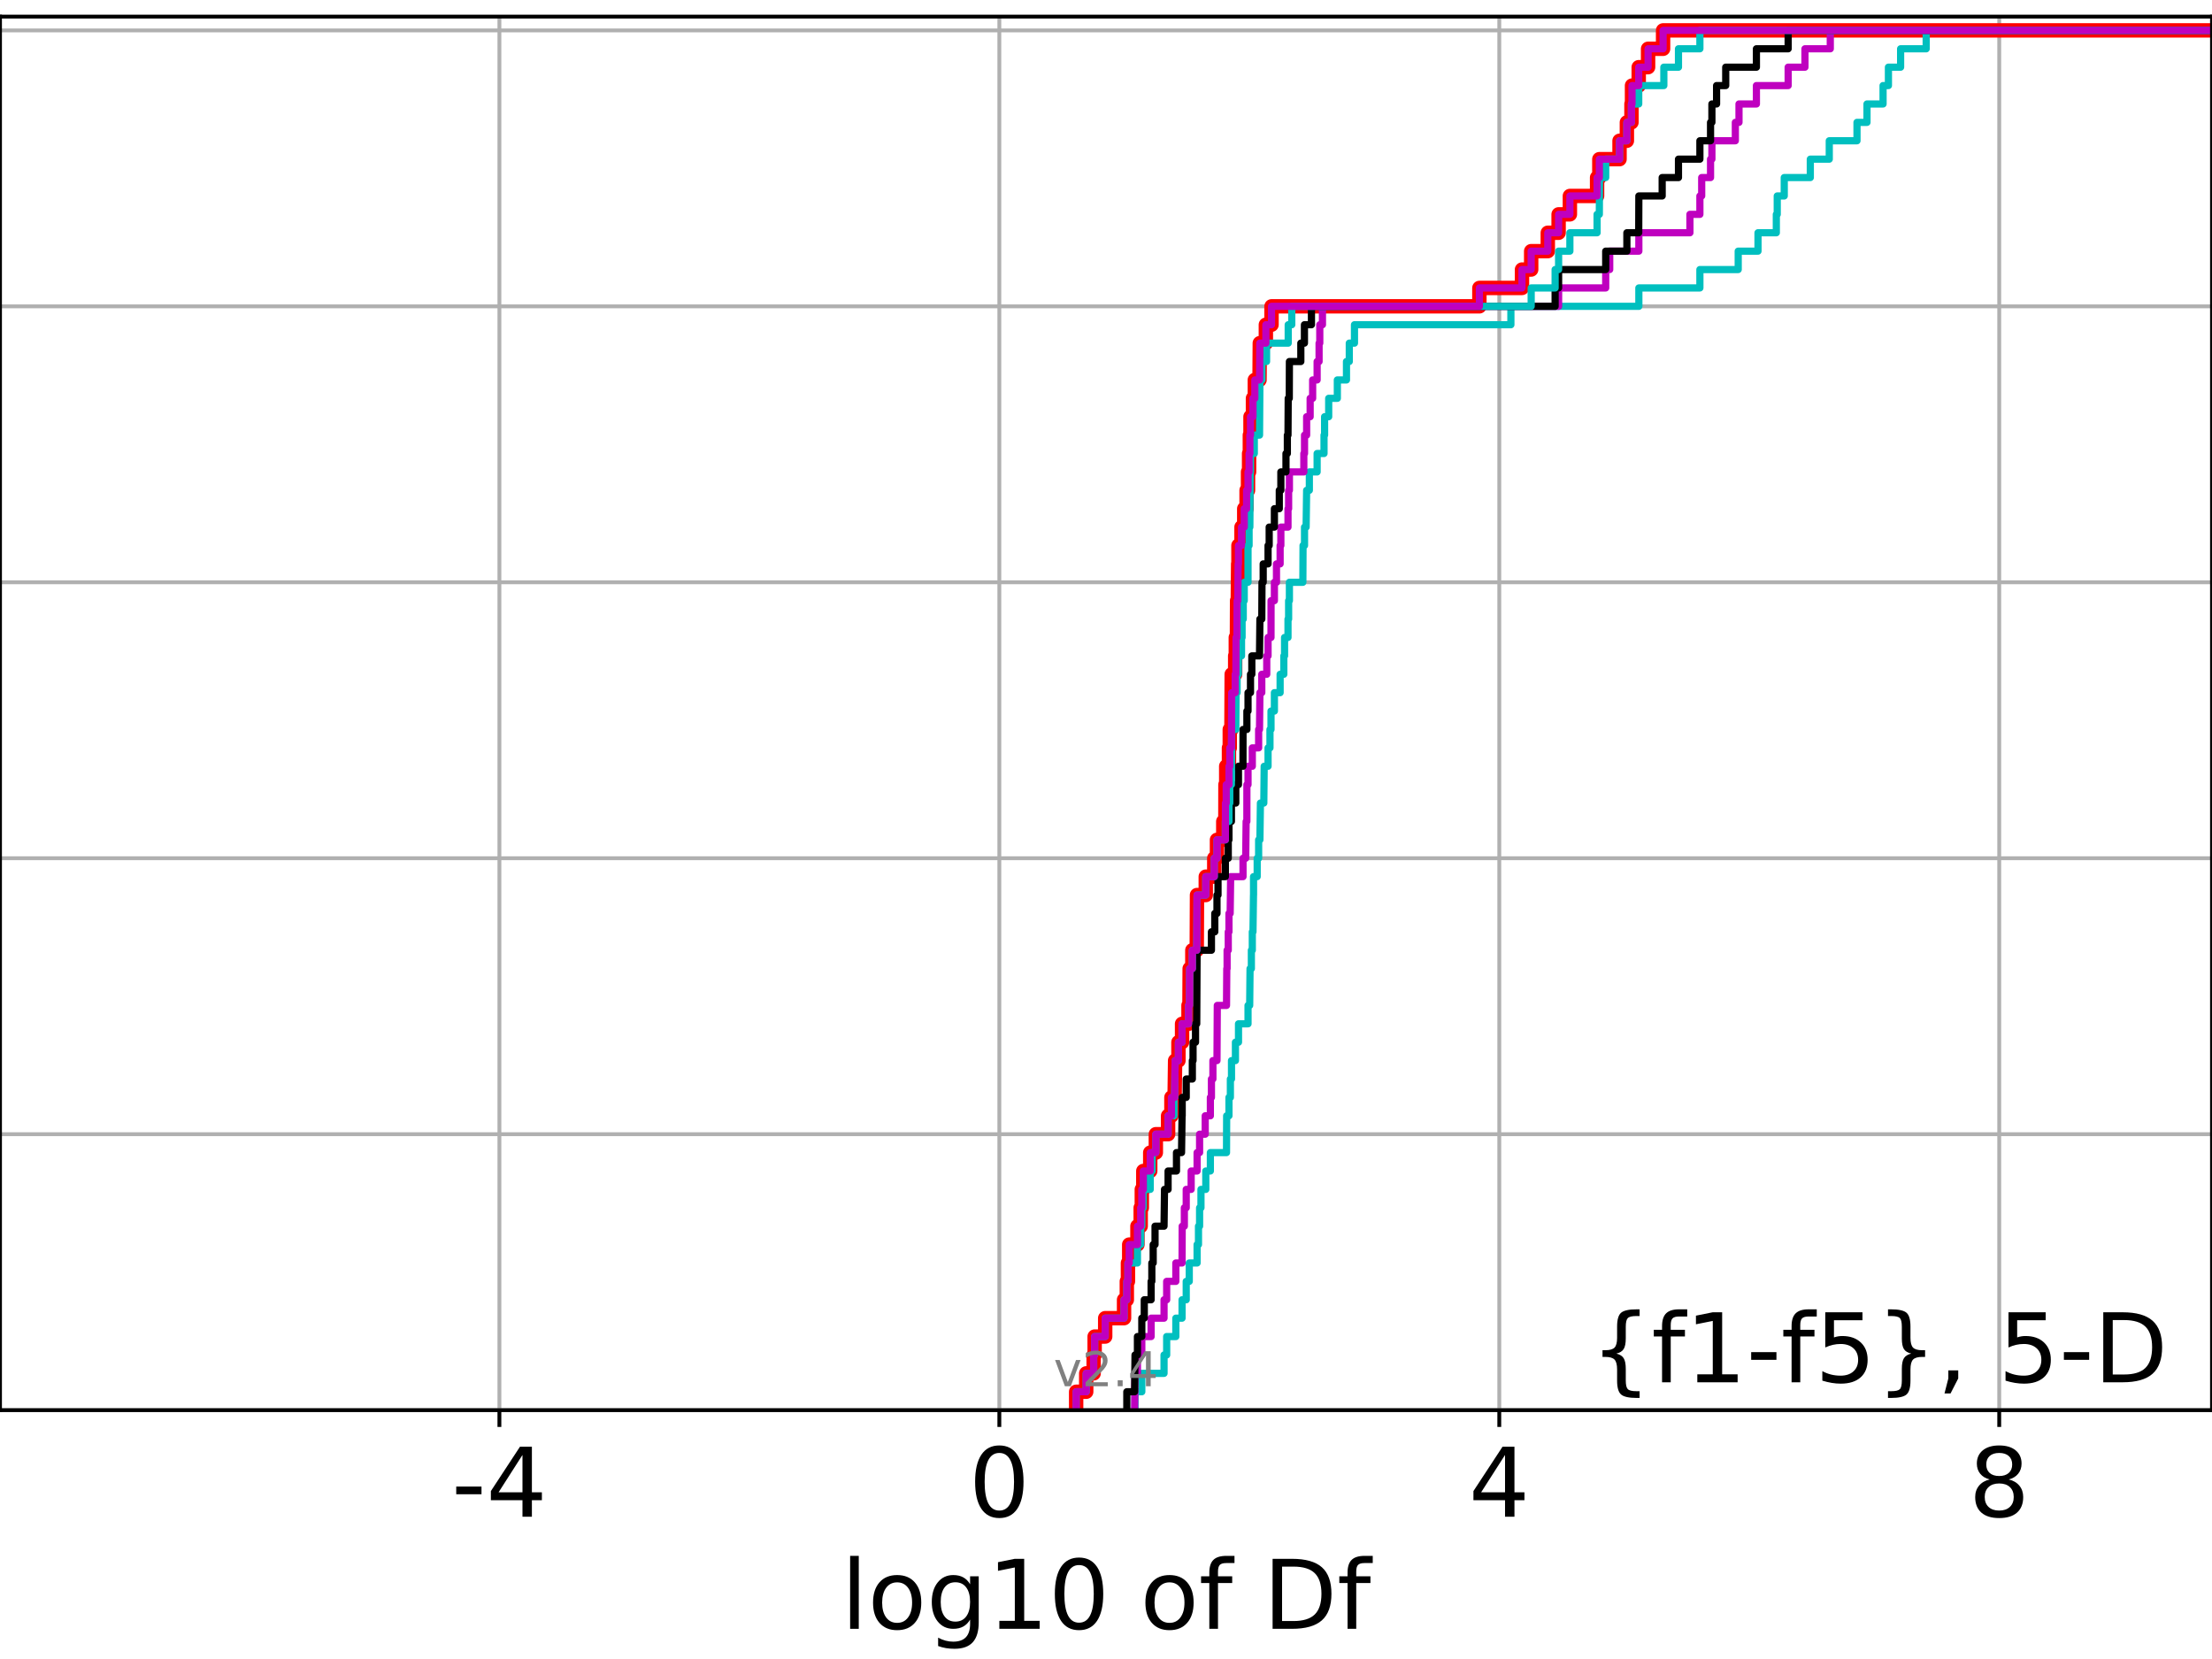 <?xml version="1.0" encoding="utf-8" standalone="no"?>
<!DOCTYPE svg PUBLIC "-//W3C//DTD SVG 1.1//EN"
  "http://www.w3.org/Graphics/SVG/1.1/DTD/svg11.dtd">
<!-- Created with matplotlib (https://matplotlib.org/) -->
<svg height="345.6pt" version="1.1" viewBox="0 0 460.8 345.6" width="460.8pt" xmlns="http://www.w3.org/2000/svg" xmlns:xlink="http://www.w3.org/1999/xlink">
 <defs>
  <style type="text/css">
*{stroke-linecap:butt;stroke-linejoin:round;}
  </style>
 </defs>
 <g id="figure_1">
  <g id="patch_1">
   <path d="M 0 345.6 
L 460.8 345.6 
L 460.8 0 
L 0 0 
z
" style="fill:#ffffff;"/>
  </g>
  <g id="axes_1">
   <g id="patch_2">
    <path d="M 0 293.76 
L 460.8 293.76 
L 460.8 3.456 
L 0 3.456 
z
" style="fill:#ffffff;"/>
   </g>
   <g id="matplotlib.axis_1">
    <g id="xtick_1">
     <g id="line2d_1">
      <path clip-path="url(#p370a2c77c6)" d="M 104.034 293.76 
L 104.034 3.456 
" style="fill:none;stroke:#b0b0b0;stroke-linecap:square;stroke-width:0.8;"/>
     </g>
     <g id="line2d_2">
      <defs>
       <path d="M 0 0 
L 0 3.5 
" id="mfc5d9daa20" style="stroke:#000000;stroke-width:0.8;"/>
      </defs>
      <g>
       <use style="stroke:#000000;stroke-width:0.8;" x="104.034" xlink:href="#mfc5d9daa20" y="293.76"/>
      </g>
     </g>
     <g id="text_1">
      <!-- -4 -->
      <defs>
       <path d="M 4.891 31.391 
L 31.203 31.391 
L 31.203 23.391 
L 4.891 23.391 
z
" id="DejaVuSans-45"/>
       <path d="M 37.797 64.312 
L 12.891 25.391 
L 37.797 25.391 
z
M 35.203 72.906 
L 47.609 72.906 
L 47.609 25.391 
L 58.016 25.391 
L 58.016 17.188 
L 47.609 17.188 
L 47.609 0 
L 37.797 0 
L 37.797 17.188 
L 4.891 17.188 
L 4.891 26.703 
z
" id="DejaVuSans-52"/>
      </defs>
      <g transform="translate(94.064 315.957)scale(0.2 -0.2)">
       <use xlink:href="#DejaVuSans-45"/>
       <use x="36.084" xlink:href="#DejaVuSans-52"/>
      </g>
     </g>
    </g>
    <g id="xtick_2">
     <g id="line2d_3">
      <path clip-path="url(#p370a2c77c6)" d="M 208.181 293.76 
L 208.181 3.456 
" style="fill:none;stroke:#b0b0b0;stroke-linecap:square;stroke-width:0.8;"/>
     </g>
     <g id="line2d_4">
      <g>
       <use style="stroke:#000000;stroke-width:0.8;" x="208.181" xlink:href="#mfc5d9daa20" y="293.76"/>
      </g>
     </g>
     <g id="text_2">
      <!-- 0 -->
      <defs>
       <path d="M 31.781 66.406 
Q 24.172 66.406 20.328 58.906 
Q 16.5 51.422 16.5 36.375 
Q 16.5 21.391 20.328 13.891 
Q 24.172 6.391 31.781 6.391 
Q 39.453 6.391 43.281 13.891 
Q 47.125 21.391 47.125 36.375 
Q 47.125 51.422 43.281 58.906 
Q 39.453 66.406 31.781 66.406 
z
M 31.781 74.219 
Q 44.047 74.219 50.516 64.516 
Q 56.984 54.828 56.984 36.375 
Q 56.984 17.969 50.516 8.266 
Q 44.047 -1.422 31.781 -1.422 
Q 19.531 -1.422 13.062 8.266 
Q 6.594 17.969 6.594 36.375 
Q 6.594 54.828 13.062 64.516 
Q 19.531 74.219 31.781 74.219 
z
" id="DejaVuSans-48"/>
      </defs>
      <g transform="translate(201.819 315.957)scale(0.2 -0.2)">
       <use xlink:href="#DejaVuSans-48"/>
      </g>
     </g>
    </g>
    <g id="xtick_3">
     <g id="line2d_5">
      <path clip-path="url(#p370a2c77c6)" d="M 312.328 293.76 
L 312.328 3.456 
" style="fill:none;stroke:#b0b0b0;stroke-linecap:square;stroke-width:0.8;"/>
     </g>
     <g id="line2d_6">
      <g>
       <use style="stroke:#000000;stroke-width:0.8;" x="312.328" xlink:href="#mfc5d9daa20" y="293.76"/>
      </g>
     </g>
     <g id="text_3">
      <!-- 4 -->
      <g transform="translate(305.966 315.957)scale(0.2 -0.2)">
       <use xlink:href="#DejaVuSans-52"/>
      </g>
     </g>
    </g>
    <g id="xtick_4">
     <g id="line2d_7">
      <path clip-path="url(#p370a2c77c6)" d="M 416.475 293.76 
L 416.475 3.456 
" style="fill:none;stroke:#b0b0b0;stroke-linecap:square;stroke-width:0.8;"/>
     </g>
     <g id="line2d_8">
      <g>
       <use style="stroke:#000000;stroke-width:0.8;" x="416.475" xlink:href="#mfc5d9daa20" y="293.76"/>
      </g>
     </g>
     <g id="text_4">
      <!-- 8 -->
      <defs>
       <path d="M 31.781 34.625 
Q 24.75 34.625 20.719 30.859 
Q 16.703 27.094 16.703 20.516 
Q 16.703 13.922 20.719 10.156 
Q 24.75 6.391 31.781 6.391 
Q 38.812 6.391 42.859 10.172 
Q 46.922 13.969 46.922 20.516 
Q 46.922 27.094 42.891 30.859 
Q 38.875 34.625 31.781 34.625 
z
M 21.922 38.812 
Q 15.578 40.375 12.031 44.719 
Q 8.5 49.078 8.5 55.328 
Q 8.5 64.062 14.719 69.141 
Q 20.953 74.219 31.781 74.219 
Q 42.672 74.219 48.875 69.141 
Q 55.078 64.062 55.078 55.328 
Q 55.078 49.078 51.531 44.719 
Q 48 40.375 41.703 38.812 
Q 48.828 37.156 52.797 32.312 
Q 56.781 27.484 56.781 20.516 
Q 56.781 9.906 50.312 4.234 
Q 43.844 -1.422 31.781 -1.422 
Q 19.734 -1.422 13.25 4.234 
Q 6.781 9.906 6.781 20.516 
Q 6.781 27.484 10.781 32.312 
Q 14.797 37.156 21.922 38.812 
z
M 18.312 54.391 
Q 18.312 48.734 21.844 45.562 
Q 25.391 42.391 31.781 42.391 
Q 38.141 42.391 41.719 45.562 
Q 45.312 48.734 45.312 54.391 
Q 45.312 60.062 41.719 63.234 
Q 38.141 66.406 31.781 66.406 
Q 25.391 66.406 21.844 63.234 
Q 18.312 60.062 18.312 54.391 
z
" id="DejaVuSans-56"/>
      </defs>
      <g transform="translate(410.113 315.957)scale(0.2 -0.2)">
       <use xlink:href="#DejaVuSans-56"/>
      </g>
     </g>
    </g>
    <g id="text_5">
     <!-- log10 of Df -->
     <defs>
      <path d="M 9.422 75.984 
L 18.406 75.984 
L 18.406 0 
L 9.422 0 
z
" id="DejaVuSans-108"/>
      <path d="M 30.609 48.391 
Q 23.391 48.391 19.188 42.75 
Q 14.984 37.109 14.984 27.297 
Q 14.984 17.484 19.156 11.844 
Q 23.344 6.203 30.609 6.203 
Q 37.797 6.203 41.984 11.859 
Q 46.188 17.531 46.188 27.297 
Q 46.188 37.016 41.984 42.703 
Q 37.797 48.391 30.609 48.391 
z
M 30.609 56 
Q 42.328 56 49.016 48.375 
Q 55.719 40.766 55.719 27.297 
Q 55.719 13.875 49.016 6.219 
Q 42.328 -1.422 30.609 -1.422 
Q 18.844 -1.422 12.172 6.219 
Q 5.516 13.875 5.516 27.297 
Q 5.516 40.766 12.172 48.375 
Q 18.844 56 30.609 56 
z
" id="DejaVuSans-111"/>
      <path d="M 45.406 27.984 
Q 45.406 37.75 41.375 43.109 
Q 37.359 48.484 30.078 48.484 
Q 22.859 48.484 18.828 43.109 
Q 14.797 37.75 14.797 27.984 
Q 14.797 18.266 18.828 12.891 
Q 22.859 7.516 30.078 7.516 
Q 37.359 7.516 41.375 12.891 
Q 45.406 18.266 45.406 27.984 
z
M 54.391 6.781 
Q 54.391 -7.172 48.188 -13.984 
Q 42 -20.797 29.203 -20.797 
Q 24.469 -20.797 20.266 -20.094 
Q 16.062 -19.391 12.109 -17.922 
L 12.109 -9.188 
Q 16.062 -11.328 19.922 -12.344 
Q 23.781 -13.375 27.781 -13.375 
Q 36.625 -13.375 41.016 -8.766 
Q 45.406 -4.156 45.406 5.172 
L 45.406 9.625 
Q 42.625 4.781 38.281 2.391 
Q 33.938 0 27.875 0 
Q 17.828 0 11.672 7.656 
Q 5.516 15.328 5.516 27.984 
Q 5.516 40.672 11.672 48.328 
Q 17.828 56 27.875 56 
Q 33.938 56 38.281 53.609 
Q 42.625 51.219 45.406 46.391 
L 45.406 54.688 
L 54.391 54.688 
z
" id="DejaVuSans-103"/>
      <path d="M 12.406 8.297 
L 28.516 8.297 
L 28.516 63.922 
L 10.984 60.406 
L 10.984 69.391 
L 28.422 72.906 
L 38.281 72.906 
L 38.281 8.297 
L 54.391 8.297 
L 54.391 0 
L 12.406 0 
z
" id="DejaVuSans-49"/>
      <path id="DejaVuSans-32"/>
      <path d="M 37.109 75.984 
L 37.109 68.5 
L 28.516 68.5 
Q 23.688 68.5 21.797 66.547 
Q 19.922 64.594 19.922 59.516 
L 19.922 54.688 
L 34.719 54.688 
L 34.719 47.703 
L 19.922 47.703 
L 19.922 0 
L 10.891 0 
L 10.891 47.703 
L 2.297 47.703 
L 2.297 54.688 
L 10.891 54.688 
L 10.891 58.5 
Q 10.891 67.625 15.141 71.797 
Q 19.391 75.984 28.609 75.984 
z
" id="DejaVuSans-102"/>
      <path d="M 19.672 64.797 
L 19.672 8.109 
L 31.594 8.109 
Q 46.688 8.109 53.688 14.938 
Q 60.688 21.781 60.688 36.531 
Q 60.688 51.172 53.688 57.984 
Q 46.688 64.797 31.594 64.797 
z
M 9.812 72.906 
L 30.078 72.906 
Q 51.266 72.906 61.172 64.094 
Q 71.094 55.281 71.094 36.531 
Q 71.094 17.672 61.125 8.828 
Q 51.172 0 30.078 0 
L 9.812 0 
z
" id="DejaVuSans-68"/>
     </defs>
     <g transform="translate(175.214 339.313)scale(0.2 -0.2)">
      <use xlink:href="#DejaVuSans-108"/>
      <use x="27.783" xlink:href="#DejaVuSans-111"/>
      <use x="88.965" xlink:href="#DejaVuSans-103"/>
      <use x="152.441" xlink:href="#DejaVuSans-49"/>
      <use x="216.064" xlink:href="#DejaVuSans-48"/>
      <use x="279.688" xlink:href="#DejaVuSans-32"/>
      <use x="311.475" xlink:href="#DejaVuSans-111"/>
      <use x="372.656" xlink:href="#DejaVuSans-102"/>
      <use x="407.861" xlink:href="#DejaVuSans-32"/>
      <use x="439.648" xlink:href="#DejaVuSans-68"/>
      <use x="516.65" xlink:href="#DejaVuSans-102"/>
     </g>
    </g>
   </g>
   <g id="matplotlib.axis_2">
    <g id="ytick_1">
     <g id="line2d_9">
      <path clip-path="url(#p370a2c77c6)" d="M 0 293.76 
L 460.8 293.76 
" style="fill:none;stroke:#b0b0b0;stroke-linecap:square;stroke-width:0.8;"/>
     </g>
     <g id="line2d_10">
      <defs>
       <path d="M 0 0 
L -3.5 0 
" id="mfb0f7c68e5" style="stroke:#000000;stroke-width:0.8;"/>
      </defs>
      <g>
       <use style="stroke:#000000;stroke-width:0.8;" x="0" xlink:href="#mfb0f7c68e5" y="293.76"/>
      </g>
     </g>
    </g>
    <g id="ytick_2">
     <g id="line2d_11">
      <path clip-path="url(#p370a2c77c6)" d="M 0 236.274 
L 460.8 236.274 
" style="fill:none;stroke:#b0b0b0;stroke-linecap:square;stroke-width:0.8;"/>
     </g>
     <g id="line2d_12">
      <g>
       <use style="stroke:#000000;stroke-width:0.8;" x="0" xlink:href="#mfb0f7c68e5" y="236.274"/>
      </g>
     </g>
    </g>
    <g id="ytick_3">
     <g id="line2d_13">
      <path clip-path="url(#p370a2c77c6)" d="M 0 178.788 
L 460.8 178.788 
" style="fill:none;stroke:#b0b0b0;stroke-linecap:square;stroke-width:0.8;"/>
     </g>
     <g id="line2d_14">
      <g>
       <use style="stroke:#000000;stroke-width:0.8;" x="0" xlink:href="#mfb0f7c68e5" y="178.788"/>
      </g>
     </g>
    </g>
    <g id="ytick_4">
     <g id="line2d_15">
      <path clip-path="url(#p370a2c77c6)" d="M 0 121.302 
L 460.8 121.302 
" style="fill:none;stroke:#b0b0b0;stroke-linecap:square;stroke-width:0.8;"/>
     </g>
     <g id="line2d_16">
      <g>
       <use style="stroke:#000000;stroke-width:0.8;" x="0" xlink:href="#mfb0f7c68e5" y="121.302"/>
      </g>
     </g>
    </g>
    <g id="ytick_5">
     <g id="line2d_17">
      <path clip-path="url(#p370a2c77c6)" d="M 0 63.816 
L 460.8 63.816 
" style="fill:none;stroke:#b0b0b0;stroke-linecap:square;stroke-width:0.8;"/>
     </g>
     <g id="line2d_18">
      <g>
       <use style="stroke:#000000;stroke-width:0.8;" x="0" xlink:href="#mfb0f7c68e5" y="63.816"/>
      </g>
     </g>
    </g>
    <g id="ytick_6">
     <g id="line2d_19">
      <path clip-path="url(#p370a2c77c6)" d="M 0 6.33 
L 460.8 6.33 
" style="fill:none;stroke:#b0b0b0;stroke-linecap:square;stroke-width:0.8;"/>
     </g>
     <g id="line2d_20">
      <g>
       <use style="stroke:#000000;stroke-width:0.8;" x="0" xlink:href="#mfb0f7c68e5" y="6.33"/>
      </g>
     </g>
    </g>
   </g>
   <g id="line2d_21">
    <path clip-path="url(#p370a2c77c6)" d="M 224.18 293.76 
L 224.18 289.928 
L 226.278 289.928 
L 226.278 286.095 
L 227.826 286.095 
L 227.826 282.263 
L 228.033 282.263 
L 228.033 278.43 
L 230.232 278.43 
L 230.232 274.598 
L 234.161 274.598 
L 234.161 270.766 
L 234.737 270.766 
L 234.737 266.933 
L 234.972 266.933 
L 234.972 263.101 
L 235.235 263.101 
L 235.235 259.268 
L 236.949 259.268 
L 236.949 255.436 
L 237.627 255.436 
L 237.627 251.604 
L 237.859 251.604 
L 237.859 247.771 
L 238.17 247.771 
L 238.17 243.939 
L 239.615 243.939 
L 239.615 240.106 
L 240.784 240.106 
L 240.784 236.274 
L 243.335 236.274 
L 243.335 232.442 
L 244.027 232.442 
L 244.027 228.609 
L 244.693 228.609 
L 244.798 220.944 
L 245.492 220.944 
L 245.492 217.112 
L 246.246 217.112 
L 246.246 213.28 
L 247.587 213.28 
L 247.587 209.447 
L 247.786 209.447 
L 247.829 201.782 
L 248.387 201.782 
L 248.387 197.95 
L 249.304 197.95 
L 249.356 186.453 
L 251.183 186.453 
L 251.183 182.621 
L 252.951 182.621 
L 252.951 178.788 
L 253.519 178.788 
L 253.519 174.956 
L 254.831 174.956 
L 254.831 171.123 
L 255.266 171.123 
L 255.284 163.459 
L 255.442 163.459 
L 255.442 159.626 
L 256.016 159.626 
L 256.016 155.794 
L 256.183 155.794 
L 256.183 151.961 
L 256.527 151.961 
L 256.585 140.464 
L 257.311 140.464 
L 257.311 136.632 
L 257.44 136.632 
L 257.44 132.799 
L 257.672 132.799 
L 257.708 125.135 
L 257.855 125.135 
L 257.932 117.47 
L 257.992 117.47 
L 257.992 113.637 
L 258.63 113.637 
L 258.63 109.805 
L 259.196 109.805 
L 259.196 105.973 
L 259.685 105.973 
L 259.685 102.14 
L 259.987 102.14 
L 259.987 98.308 
L 260.208 98.308 
L 260.208 94.475 
L 260.366 94.475 
L 260.366 90.643 
L 260.501 90.643 
L 260.501 86.811 
L 261.015 86.811 
L 261.015 82.978 
L 261.403 82.978 
L 261.403 79.146 
L 262.384 79.146 
L 262.438 71.481 
L 263.702 71.481 
L 263.702 67.649 
L 264.881 67.649 
L 264.881 63.816 
L 308.183 63.816 
L 308.183 59.984 
L 317.057 59.984 
L 317.057 56.151 
L 318.973 56.151 
L 318.973 52.319 
L 322.435 52.319 
L 322.435 48.487 
L 324.687 48.487 
L 324.687 44.654 
L 327.035 44.654 
L 327.035 40.822 
L 332.701 40.822 
L 332.701 36.989 
L 333.172 36.989 
L 333.172 33.157 
L 337.38 33.157 
L 337.38 29.325 
L 338.908 29.325 
L 338.908 25.492 
L 339.864 25.492 
L 339.864 21.66 
L 339.978 21.66 
L 339.978 17.827 
L 341.376 17.827 
L 341.376 13.995 
L 343.327 13.995 
L 343.327 10.163 
L 346.452 10.163 
L 346.452 6.33 
L 346.452 6.33 
L 460.8 6.33 
L 460.8 6.33 
" style="fill:none;stroke:#ff0000;stroke-linecap:square;stroke-width:3;"/>
   </g>
   <g id="line2d_22">
    <path clip-path="url(#p370a2c77c6)" d="M 236.446 293.76 
L 236.446 289.928 
L 237.859 289.928 
L 237.859 286.095 
L 242.491 286.095 
L 242.491 282.263 
L 243.04 282.263 
L 243.04 278.43 
L 244.949 278.43 
L 244.949 274.598 
L 246.246 274.598 
L 246.246 270.766 
L 247.113 270.766 
L 247.113 266.933 
L 247.745 266.933 
L 247.745 263.101 
L 249.377 263.101 
L 249.377 259.268 
L 249.666 259.268 
L 249.666 255.436 
L 249.897 255.436 
L 249.897 251.604 
L 250.185 251.604 
L 250.185 247.771 
L 251.189 247.771 
L 251.189 243.939 
L 252.141 243.939 
L 252.141 240.106 
L 255.505 240.106 
L 255.535 232.442 
L 256.016 232.442 
L 256.016 228.609 
L 256.309 228.609 
L 256.309 224.777 
L 256.544 224.777 
L 256.544 220.944 
L 257.365 220.944 
L 257.365 217.112 
L 258.004 217.112 
L 258.004 213.28 
L 259.987 213.28 
L 259.987 209.447 
L 260.331 209.447 
L 260.407 201.782 
L 260.683 201.782 
L 260.683 197.95 
L 260.878 197.95 
L 260.878 194.118 
L 261.018 194.118 
L 261.125 186.453 
L 261.136 186.453 
L 261.136 182.621 
L 261.895 182.621 
L 261.895 178.788 
L 262.196 178.788 
L 262.196 174.956 
L 262.461 174.956 
L 262.569 167.291 
L 263.277 167.291 
L 263.352 159.626 
L 264.159 159.626 
L 264.159 155.794 
L 264.558 155.794 
L 264.558 151.961 
L 264.774 151.961 
L 264.774 148.129 
L 265.481 148.129 
L 265.481 144.297 
L 266.672 144.297 
L 266.672 140.464 
L 267.444 140.464 
L 267.444 136.632 
L 267.598 136.632 
L 267.598 132.799 
L 268.313 132.799 
L 268.313 128.967 
L 268.443 128.967 
L 268.443 125.135 
L 268.607 125.135 
L 268.607 121.302 
L 271.409 121.302 
L 271.447 113.637 
L 271.756 113.637 
L 271.756 109.805 
L 272.089 109.805 
L 272.196 102.14 
L 272.762 102.14 
L 272.762 98.308 
L 274.381 98.308 
L 274.381 94.475 
L 275.818 94.475 
L 275.818 90.643 
L 275.938 90.643 
L 275.938 86.811 
L 276.791 86.811 
L 276.791 82.978 
L 278.593 82.978 
L 278.593 79.146 
L 280.497 79.146 
L 280.497 75.313 
L 281.081 75.313 
L 281.081 71.481 
L 282.162 71.481 
L 282.162 67.649 
L 314.745 67.649 
L 314.745 63.816 
L 341.403 63.816 
L 341.403 59.984 
L 354.119 59.984 
L 354.119 56.151 
L 362.101 56.151 
L 362.101 52.319 
L 366.224 52.319 
L 366.224 48.487 
L 370.042 48.487 
L 370.042 44.654 
L 370.233 44.654 
L 370.233 40.822 
L 371.692 40.822 
L 371.692 36.989 
L 377.121 36.989 
L 377.121 33.157 
L 381.07 33.157 
L 381.07 29.325 
L 386.846 29.325 
L 386.846 25.492 
L 388.929 25.492 
L 388.929 21.66 
L 392.276 21.66 
L 392.276 17.827 
L 393.394 17.827 
L 393.394 13.995 
L 395.932 13.995 
L 395.932 10.163 
L 401.26 10.163 
L 401.26 6.33 
L 401.26 6.33 
L 460.8 6.33 
L 460.8 6.33 
" style="fill:none;stroke:#00bfbf;stroke-linecap:square;stroke-width:1.5;"/>
   </g>
   <g id="line2d_23">
    <path clip-path="url(#p370a2c77c6)" d="M 236.36 293.76 
L 236.446 286.095 
L 236.949 286.095 
L 236.949 282.263 
L 237.859 282.263 
L 237.859 278.43 
L 239.798 278.43 
L 239.798 274.598 
L 242.491 274.598 
L 242.491 270.766 
L 243.04 270.766 
L 243.04 266.933 
L 244.949 266.933 
L 244.949 263.101 
L 246.246 263.101 
L 246.273 255.436 
L 246.722 255.436 
L 246.722 251.604 
L 247.113 251.604 
L 247.113 247.771 
L 248.139 247.771 
L 248.139 243.939 
L 249.377 243.939 
L 249.377 240.106 
L 249.897 240.106 
L 249.897 236.274 
L 251.069 236.274 
L 251.069 232.442 
L 252.141 232.442 
L 252.141 228.609 
L 252.364 228.609 
L 252.364 224.777 
L 252.67 224.777 
L 252.67 220.944 
L 253.519 220.944 
L 253.585 209.447 
L 255.505 209.447 
L 255.561 201.782 
L 255.626 201.782 
L 255.626 197.95 
L 255.869 197.95 
L 255.869 194.118 
L 256.016 194.118 
L 256.016 190.285 
L 256.264 190.285 
L 256.369 182.621 
L 258.943 182.621 
L 258.943 178.788 
L 259.5 178.788 
L 259.593 171.123 
L 259.744 171.123 
L 259.751 163.459 
L 259.987 163.459 
L 259.987 159.626 
L 260.878 159.626 
L 260.878 155.794 
L 262.196 155.794 
L 262.196 151.961 
L 262.378 151.961 
L 262.461 144.297 
L 262.854 144.297 
L 262.854 140.464 
L 263.887 140.464 
L 263.887 136.632 
L 264.159 136.632 
L 264.159 132.799 
L 264.774 132.799 
L 264.785 125.135 
L 265.481 125.135 
L 265.481 121.302 
L 265.914 121.302 
L 265.914 117.47 
L 266.672 117.47 
L 266.672 113.637 
L 266.825 113.637 
L 266.825 109.805 
L 268.313 109.805 
L 268.313 105.973 
L 268.443 105.973 
L 268.443 102.14 
L 268.607 102.14 
L 268.607 98.308 
L 271.611 98.308 
L 271.611 94.475 
L 271.756 94.475 
L 271.756 90.643 
L 272.196 90.643 
L 272.196 86.811 
L 272.927 86.811 
L 272.927 82.978 
L 273.449 82.978 
L 273.449 79.146 
L 274.381 79.146 
L 274.381 75.313 
L 274.789 75.313 
L 274.789 71.481 
L 274.935 71.481 
L 274.935 67.649 
L 275.49 67.649 
L 275.49 63.816 
L 324.687 63.816 
L 324.687 59.984 
L 334.498 59.984 
L 334.498 56.151 
L 335.333 56.151 
L 335.333 52.319 
L 341.403 52.319 
L 341.403 48.487 
L 352.041 48.487 
L 352.041 44.654 
L 354.119 44.654 
L 354.119 40.822 
L 354.494 40.822 
L 354.494 36.989 
L 356.337 36.989 
L 356.337 33.157 
L 356.62 33.157 
L 356.62 29.325 
L 361.503 29.325 
L 361.503 25.492 
L 362.265 25.492 
L 362.265 21.66 
L 365.893 21.66 
L 365.893 17.827 
L 372.504 17.827 
L 372.504 13.995 
L 376.005 13.995 
L 376.005 10.163 
L 381.282 10.163 
L 381.282 6.33 
L 381.282 6.33 
L 460.8 6.33 
L 460.8 6.33 
" style="fill:none;stroke:#bf00bf;stroke-linecap:square;stroke-width:1.5;"/>
   </g>
   <g id="line2d_24">
    <path clip-path="url(#p370a2c77c6)" d="M 234.737 293.76 
L 234.737 289.928 
L 236.36 289.928 
L 236.446 282.263 
L 236.949 282.263 
L 236.949 278.43 
L 237.859 278.43 
L 237.859 274.598 
L 238.375 274.598 
L 238.375 270.766 
L 239.798 270.766 
L 239.798 266.933 
L 239.948 266.933 
L 239.948 263.101 
L 240.23 263.101 
L 240.23 259.268 
L 240.616 259.268 
L 240.616 255.436 
L 242.491 255.436 
L 242.589 247.771 
L 243.335 247.771 
L 243.335 243.939 
L 245.084 243.939 
L 245.084 240.106 
L 246.136 240.106 
L 246.246 232.442 
L 246.273 232.442 
L 246.273 228.609 
L 247.113 228.609 
L 247.113 224.777 
L 248.387 224.777 
L 248.387 220.944 
L 248.533 220.944 
L 248.533 217.112 
L 249.048 217.112 
L 249.048 213.28 
L 249.299 213.28 
L 249.377 197.95 
L 252.364 197.95 
L 252.364 194.118 
L 253.063 194.118 
L 253.063 190.285 
L 253.519 190.285 
L 253.519 186.453 
L 253.736 186.453 
L 253.736 182.621 
L 255.266 182.621 
L 255.266 178.788 
L 255.869 178.788 
L 255.869 174.956 
L 256.016 174.956 
L 256.016 171.123 
L 256.527 171.123 
L 256.527 167.291 
L 257.44 167.291 
L 257.44 163.459 
L 257.992 163.459 
L 257.992 159.626 
L 258.932 159.626 
L 258.943 151.961 
L 259.751 151.961 
L 259.751 148.129 
L 259.987 148.129 
L 259.987 144.297 
L 260.501 144.297 
L 260.501 140.464 
L 260.779 140.464 
L 260.779 136.632 
L 262.378 136.632 
L 262.461 128.967 
L 262.854 128.967 
L 262.897 121.302 
L 263.148 121.302 
L 263.148 117.47 
L 264.159 117.47 
L 264.159 113.637 
L 264.395 113.637 
L 264.395 109.805 
L 265.481 109.805 
L 265.481 105.973 
L 266.499 105.973 
L 266.499 102.14 
L 266.825 102.14 
L 266.825 98.308 
L 267.891 98.308 
L 267.891 94.475 
L 268.18 94.475 
L 268.18 90.643 
L 268.313 90.643 
L 268.358 82.978 
L 268.58 82.978 
L 268.607 75.313 
L 270.987 75.313 
L 270.987 71.481 
L 271.738 71.481 
L 271.738 67.649 
L 273.199 67.649 
L 273.199 63.816 
L 323.961 63.816 
L 323.961 59.984 
L 324.687 59.984 
L 324.687 56.151 
L 334.498 56.151 
L 334.498 52.319 
L 338.908 52.319 
L 338.908 48.487 
L 341.376 48.487 
L 341.403 40.822 
L 346.262 40.822 
L 346.262 36.989 
L 349.657 36.989 
L 349.657 33.157 
L 354.119 33.157 
L 354.119 29.325 
L 356.337 29.325 
L 356.337 25.492 
L 356.62 25.492 
L 356.62 21.66 
L 357.596 21.66 
L 357.596 17.827 
L 359.5 17.827 
L 359.5 13.995 
L 365.893 13.995 
L 365.893 10.163 
L 372.504 10.163 
L 372.504 6.33 
L 372.504 6.33 
L 460.8 6.33 
L 460.8 6.33 
" style="fill:none;stroke:#000000;stroke-linecap:square;stroke-width:1.5;"/>
   </g>
   <g id="line2d_25">
    <path clip-path="url(#p370a2c77c6)" d="M 224.18 293.76 
L 224.18 289.928 
L 226.278 289.928 
L 226.278 286.095 
L 227.826 286.095 
L 227.826 282.263 
L 228.033 282.263 
L 228.033 278.43 
L 230.232 278.43 
L 230.232 274.598 
L 234.161 274.598 
L 234.161 270.766 
L 234.737 270.766 
L 234.737 266.933 
L 234.972 266.933 
L 234.972 263.101 
L 236.949 263.101 
L 236.949 259.268 
L 237.627 259.268 
L 237.627 255.436 
L 237.859 255.436 
L 237.859 251.604 
L 238.17 251.604 
L 238.17 247.771 
L 239.615 247.771 
L 239.615 243.939 
L 240.012 243.939 
L 240.012 240.106 
L 240.784 240.106 
L 240.784 236.274 
L 243.335 236.274 
L 243.335 232.442 
L 244.564 232.442 
L 244.564 228.609 
L 244.693 228.609 
L 244.798 220.944 
L 245.492 220.944 
L 245.492 217.112 
L 246.246 217.112 
L 246.246 213.28 
L 247.587 213.28 
L 247.587 209.447 
L 247.786 209.447 
L 247.829 201.782 
L 248.387 201.782 
L 248.387 197.95 
L 249.304 197.95 
L 249.377 186.453 
L 251.183 186.453 
L 251.183 182.621 
L 252.951 182.621 
L 252.951 178.788 
L 253.519 178.788 
L 253.519 174.956 
L 255.266 174.956 
L 255.266 171.123 
L 256.016 171.123 
L 256.016 167.291 
L 256.183 167.291 
L 256.183 163.459 
L 256.527 163.459 
L 256.585 151.961 
L 257.44 151.961 
L 257.496 144.297 
L 257.708 144.297 
L 257.708 140.464 
L 257.992 140.464 
L 257.992 136.632 
L 258.63 136.632 
L 258.63 132.799 
L 258.75 132.799 
L 258.75 128.967 
L 258.99 128.967 
L 258.99 125.135 
L 259.196 125.135 
L 259.196 121.302 
L 259.985 121.302 
L 259.987 113.637 
L 260.208 113.637 
L 260.208 109.805 
L 260.366 109.805 
L 260.441 98.308 
L 260.501 98.308 
L 260.501 94.475 
L 261.293 94.475 
L 261.293 90.643 
L 262.384 90.643 
L 262.461 79.146 
L 262.879 79.146 
L 262.879 75.313 
L 263.848 75.313 
L 263.848 71.481 
L 268.358 71.481 
L 268.358 67.649 
L 269.099 67.649 
L 269.099 63.816 
L 318.973 63.816 
L 318.973 59.984 
L 323.961 59.984 
L 323.961 56.151 
L 324.687 56.151 
L 324.687 52.319 
L 327.035 52.319 
L 327.035 48.487 
L 332.701 48.487 
L 332.701 44.654 
L 333.172 44.654 
L 333.203 36.989 
L 334.498 36.989 
L 334.498 33.157 
L 337.38 33.157 
L 337.38 29.325 
L 338.908 29.325 
L 338.908 25.492 
L 339.864 25.492 
L 339.864 21.66 
L 341.376 21.66 
L 341.376 17.827 
L 346.609 17.827 
L 346.609 13.995 
L 349.657 13.995 
L 349.657 10.163 
L 354.119 10.163 
L 354.119 6.33 
L 354.119 6.33 
L 460.8 6.33 
L 460.8 6.33 
" style="fill:none;stroke:#00bfbf;stroke-linecap:square;stroke-width:1.5;"/>
   </g>
   <g id="line2d_26">
    <path clip-path="url(#p370a2c77c6)" d="M 224.18 293.76 
L 224.18 289.928 
L 226.278 289.928 
L 226.278 286.095 
L 227.826 286.095 
L 227.826 282.263 
L 228.033 282.263 
L 228.033 278.43 
L 230.232 278.43 
L 230.232 274.598 
L 234.161 274.598 
L 234.161 270.766 
L 234.737 270.766 
L 234.737 266.933 
L 234.972 266.933 
L 234.972 263.101 
L 235.235 263.101 
L 235.235 259.268 
L 236.949 259.268 
L 236.949 255.436 
L 237.627 255.436 
L 237.627 251.604 
L 237.859 251.604 
L 237.859 247.771 
L 238.17 247.771 
L 238.17 243.939 
L 239.615 243.939 
L 239.615 240.106 
L 240.784 240.106 
L 240.784 236.274 
L 243.335 236.274 
L 243.335 232.442 
L 244.027 232.442 
L 244.027 228.609 
L 244.693 228.609 
L 244.798 220.944 
L 245.492 220.944 
L 245.492 217.112 
L 246.246 217.112 
L 246.246 213.28 
L 247.587 213.28 
L 247.587 209.447 
L 247.786 209.447 
L 247.829 201.782 
L 248.387 201.782 
L 248.387 197.95 
L 249.304 197.95 
L 249.356 186.453 
L 251.183 186.453 
L 251.183 182.621 
L 252.951 182.621 
L 252.951 178.788 
L 253.519 178.788 
L 253.519 174.956 
L 255.266 174.956 
L 255.284 167.291 
L 255.442 167.291 
L 255.442 163.459 
L 256.016 163.459 
L 256.016 159.626 
L 256.183 159.626 
L 256.183 155.794 
L 256.527 155.794 
L 256.585 144.297 
L 257.311 144.297 
L 257.311 140.464 
L 257.44 140.464 
L 257.496 132.799 
L 257.672 132.799 
L 257.708 125.135 
L 257.855 125.135 
L 257.932 117.47 
L 257.992 117.47 
L 257.992 113.637 
L 258.63 113.637 
L 258.63 109.805 
L 259.196 109.805 
L 259.196 105.973 
L 259.685 105.973 
L 259.685 102.14 
L 259.987 102.14 
L 259.987 98.308 
L 260.208 98.308 
L 260.208 94.475 
L 260.366 94.475 
L 260.366 90.643 
L 260.501 90.643 
L 260.501 86.811 
L 261.015 86.811 
L 261.015 82.978 
L 261.403 82.978 
L 261.403 79.146 
L 262.384 79.146 
L 262.438 71.481 
L 263.702 71.481 
L 263.702 67.649 
L 264.881 67.649 
L 264.881 63.816 
L 308.183 63.816 
L 308.183 59.984 
L 317.057 59.984 
L 317.057 56.151 
L 318.973 56.151 
L 318.973 52.319 
L 322.435 52.319 
L 322.435 48.487 
L 324.687 48.487 
L 324.687 44.654 
L 327.035 44.654 
L 327.035 40.822 
L 332.701 40.822 
L 332.701 36.989 
L 333.172 36.989 
L 333.172 33.157 
L 337.38 33.157 
L 337.38 29.325 
L 338.908 29.325 
L 338.908 25.492 
L 339.864 25.492 
L 339.864 21.66 
L 339.978 21.66 
L 339.978 17.827 
L 341.376 17.827 
L 341.376 13.995 
L 343.327 13.995 
L 343.327 10.163 
L 346.452 10.163 
L 346.452 6.33 
L 346.452 6.33 
L 460.8 6.33 
L 460.8 6.33 
" style="fill:none;stroke:#bf00bf;stroke-linecap:square;stroke-width:1.5;"/>
   </g>
   <g id="patch_3">
    <path d="M 0 293.76 
L 0 3.456 
" style="fill:none;stroke:#000000;stroke-linecap:square;stroke-linejoin:miter;stroke-width:0.8;"/>
   </g>
   <g id="patch_4">
    <path d="M 460.8 293.76 
L 460.8 3.456 
" style="fill:none;stroke:#000000;stroke-linecap:square;stroke-linejoin:miter;stroke-width:0.8;"/>
   </g>
   <g id="patch_5">
    <path d="M 0 293.76 
L 460.8 293.76 
" style="fill:none;stroke:#000000;stroke-linecap:square;stroke-linejoin:miter;stroke-width:0.8;"/>
   </g>
   <g id="patch_6">
    <path d="M 0 3.456 
L 460.8 3.456 
" style="fill:none;stroke:#000000;stroke-linecap:square;stroke-linejoin:miter;stroke-width:0.8;"/>
   </g>
   <g id="text_6">
    <!-- {f1-f5}, 5-D -->
    <defs>
     <path d="M 51.125 -9.281 
L 51.125 -16.312 
L 48.094 -16.312 
Q 35.938 -16.312 31.812 -12.688 
Q 27.688 -9.078 27.688 1.703 
L 27.688 13.375 
Q 27.688 20.75 25.047 23.578 
Q 22.406 26.422 15.484 26.422 
L 12.5 26.422 
L 12.5 33.406 
L 15.484 33.406 
Q 22.469 33.406 25.078 36.203 
Q 27.688 39.016 27.688 46.297 
L 27.688 58.016 
Q 27.688 68.797 31.812 72.391 
Q 35.938 75.984 48.094 75.984 
L 51.125 75.984 
L 51.125 69 
L 47.797 69 
Q 40.922 69 38.812 66.844 
Q 36.719 64.703 36.719 57.812 
L 36.719 45.703 
Q 36.719 38.031 34.5 34.562 
Q 32.281 31.109 26.906 29.891 
Q 32.328 28.562 34.516 25.094 
Q 36.719 21.625 36.719 14.016 
L 36.719 1.906 
Q 36.719 -4.984 38.812 -7.125 
Q 40.922 -9.281 47.797 -9.281 
z
" id="DejaVuSans-123"/>
     <path d="M 10.797 72.906 
L 49.516 72.906 
L 49.516 64.594 
L 19.828 64.594 
L 19.828 46.734 
Q 21.969 47.469 24.109 47.828 
Q 26.266 48.188 28.422 48.188 
Q 40.625 48.188 47.75 41.5 
Q 54.891 34.812 54.891 23.391 
Q 54.891 11.625 47.562 5.094 
Q 40.234 -1.422 26.906 -1.422 
Q 22.312 -1.422 17.547 -0.641 
Q 12.797 0.141 7.719 1.703 
L 7.719 11.625 
Q 12.109 9.234 16.797 8.062 
Q 21.484 6.891 26.703 6.891 
Q 35.156 6.891 40.078 11.328 
Q 45.016 15.766 45.016 23.391 
Q 45.016 31 40.078 35.438 
Q 35.156 39.891 26.703 39.891 
Q 22.75 39.891 18.812 39.016 
Q 14.891 38.141 10.797 36.281 
z
" id="DejaVuSans-53"/>
     <path d="M 12.5 -9.281 
L 15.922 -9.281 
Q 22.75 -9.281 24.828 -7.172 
Q 26.906 -5.078 26.906 1.906 
L 26.906 14.016 
Q 26.906 21.625 29.094 25.094 
Q 31.297 28.562 36.719 29.891 
Q 31.297 31.109 29.094 34.562 
Q 26.906 38.031 26.906 45.703 
L 26.906 57.812 
Q 26.906 64.75 24.828 66.875 
Q 22.75 69 15.922 69 
L 12.5 69 
L 12.5 75.984 
L 15.578 75.984 
Q 27.734 75.984 31.812 72.391 
Q 35.891 68.797 35.891 58.016 
L 35.891 46.297 
Q 35.891 39.016 38.516 36.203 
Q 41.156 33.406 48.094 33.406 
L 51.125 33.406 
L 51.125 26.422 
L 48.094 26.422 
Q 41.156 26.422 38.516 23.578 
Q 35.891 20.75 35.891 13.375 
L 35.891 1.703 
Q 35.891 -9.078 31.812 -12.688 
Q 27.734 -16.312 15.578 -16.312 
L 12.5 -16.312 
z
" id="DejaVuSans-125"/>
     <path d="M 11.719 12.406 
L 22.016 12.406 
L 22.016 4 
L 14.016 -11.625 
L 7.719 -11.625 
L 11.719 4 
z
" id="DejaVuSans-44"/>
    </defs>
    <g transform="translate(331.334 287.954)scale(0.2 -0.2)">
     <use xlink:href="#DejaVuSans-123"/>
     <use x="63.623" xlink:href="#DejaVuSans-102"/>
     <use x="98.828" xlink:href="#DejaVuSans-49"/>
     <use x="162.451" xlink:href="#DejaVuSans-45"/>
     <use x="198.535" xlink:href="#DejaVuSans-102"/>
     <use x="233.74" xlink:href="#DejaVuSans-53"/>
     <use x="297.363" xlink:href="#DejaVuSans-125"/>
     <use x="360.986" xlink:href="#DejaVuSans-44"/>
     <use x="392.773" xlink:href="#DejaVuSans-32"/>
     <use x="424.561" xlink:href="#DejaVuSans-53"/>
     <use x="488.184" xlink:href="#DejaVuSans-45"/>
     <use x="524.268" xlink:href="#DejaVuSans-68"/>
    </g>
   </g>
   <g id="text_7">
    <!-- v2.4 -->
    <defs>
     <path d="M 2.984 54.688 
L 12.5 54.688 
L 29.594 8.797 
L 46.688 54.688 
L 56.203 54.688 
L 35.688 0 
L 23.484 0 
z
" id="DejaVuSans-118"/>
     <path d="M 19.188 8.297 
L 53.609 8.297 
L 53.609 0 
L 7.328 0 
L 7.328 8.297 
Q 12.938 14.109 22.625 23.891 
Q 32.328 33.688 34.812 36.531 
Q 39.547 41.844 41.422 45.531 
Q 43.312 49.219 43.312 52.781 
Q 43.312 58.594 39.234 62.25 
Q 35.156 65.922 28.609 65.922 
Q 23.969 65.922 18.812 64.312 
Q 13.672 62.703 7.812 59.422 
L 7.812 69.391 
Q 13.766 71.781 18.938 73 
Q 24.125 74.219 28.422 74.219 
Q 39.75 74.219 46.484 68.547 
Q 53.219 62.891 53.219 53.422 
Q 53.219 48.922 51.531 44.891 
Q 49.859 40.875 45.406 35.406 
Q 44.188 33.984 37.641 27.219 
Q 31.109 20.453 19.188 8.297 
z
" id="DejaVuSans-50"/>
     <path d="M 10.688 12.406 
L 21 12.406 
L 21 0 
L 10.688 0 
z
" id="DejaVuSans-46"/>
    </defs>
    <g style="fill:#808080;" transform="translate(219.489 288.777)scale(0.1 -0.1)">
     <use xlink:href="#DejaVuSans-118"/>
     <use x="59.18" xlink:href="#DejaVuSans-50"/>
     <use x="122.803" xlink:href="#DejaVuSans-46"/>
     <use x="154.59" xlink:href="#DejaVuSans-52"/>
    </g>
   </g>
  </g>
 </g>
 <defs>
  <clipPath id="p370a2c77c6">
   <rect height="290.304" width="460.8" x="0" y="3.456"/>
  </clipPath>
 </defs>
</svg>
